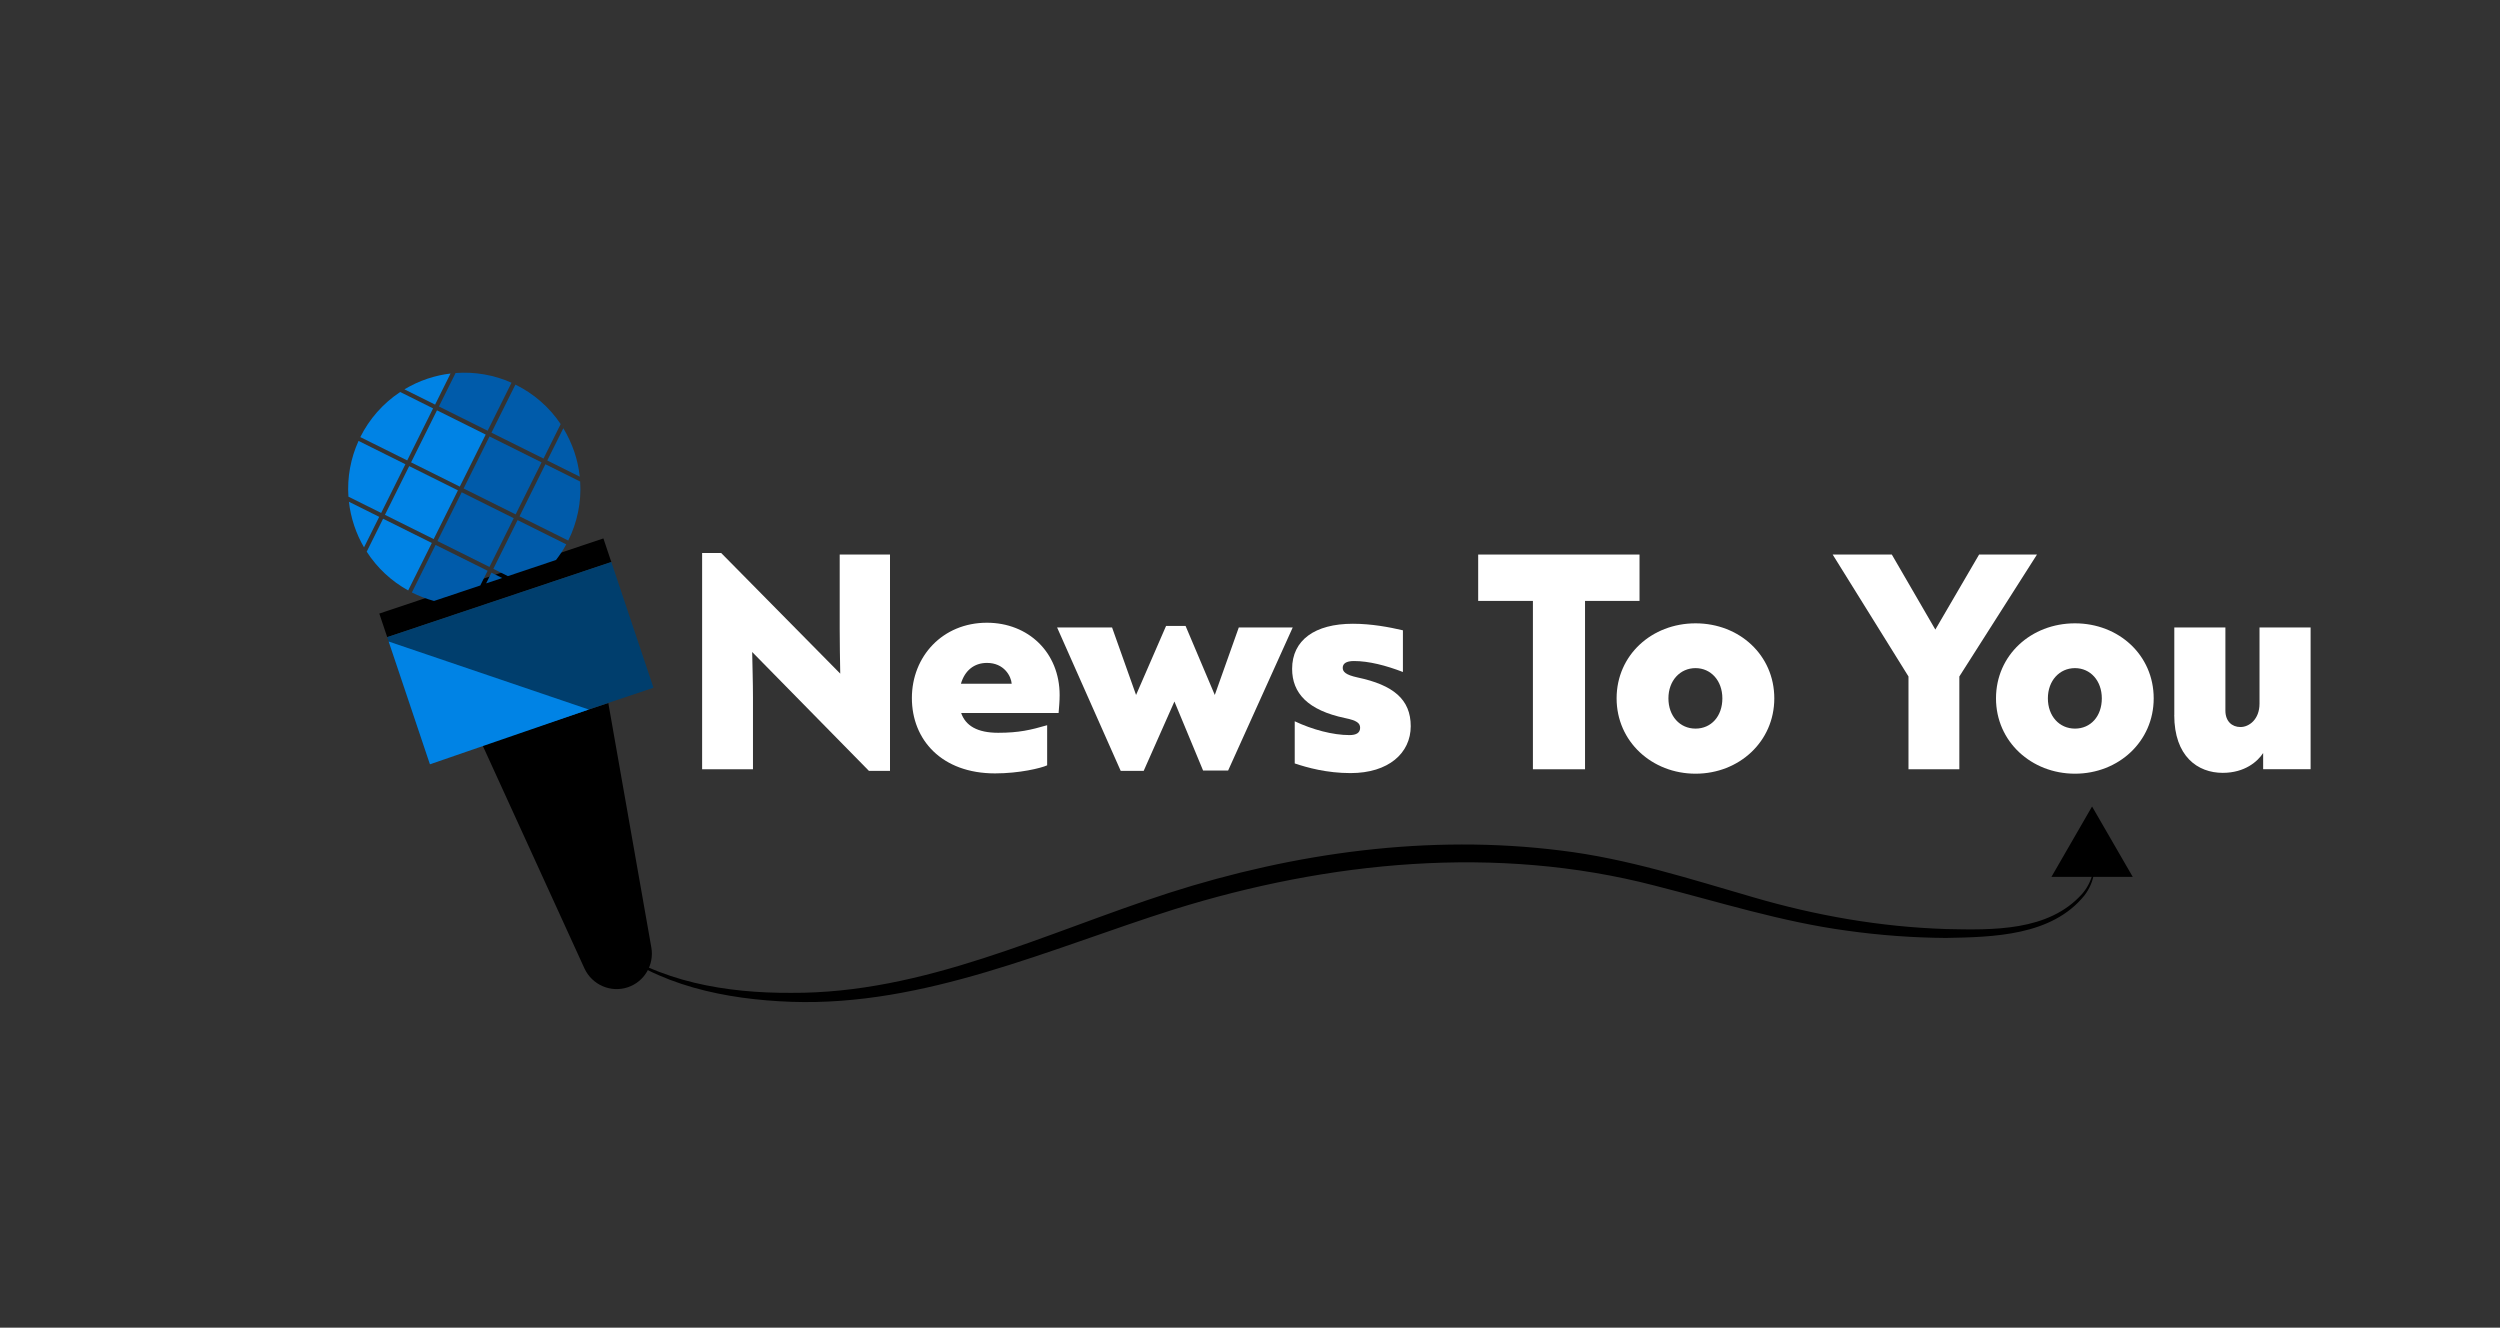 <?xml version="1.0" encoding="UTF-8"?>
<svg xmlns="http://www.w3.org/2000/svg" viewBox="0 0 412.5 219.07">
  <rect x="0" y="0" width="412.5" height="219.07" fill="#333333" stroke="none"/>
  <defs>
    <style>
      .cls-1 {
        fill: #000;
      }

      .cls-1, .cls-2, .cls-3, .cls-4, .cls-5 {
        stroke-width: 0px;
      }

      .cls-2 {
        fill: #0083e5;
      }

      .cls-3 {
        fill: #005baa;
      }

      .cls-4 {
        fill: #fff;
      }

      .cls-5 {
        fill: #003e6d;
      }
    </style>
  </defs>
  <g id="Text">
    <g>
      <path class="cls-4" d="M115.85,126.93v-35.69h3.14l19.65,19.91c-.04-2.49-.09-4.9-.09-7.52v-12.13h8.3v35.69h-3.48l-19.26-19.61c.04,2.49.13,4.99.13,7.52v11.83h-8.38Z"/>
      <path class="cls-4" d="M174.67,117.64h-16.08c.73,2.11,2.67,3.27,6.11,3.27s5.38-.47,8.08-1.25v6.62c-1.03.47-4.6,1.33-8.6,1.33-8.81,0-13.72-5.55-13.72-12.43s5.07-12.43,12.38-12.43c6.79,0,12,4.86,12,11.95,0,.95-.09,1.98-.17,2.92ZM166.93,112.82c-.09-1.25-1.25-3.44-4.08-3.44-2.11,0-3.66,1.25-4.3,3.44h8.38Z"/>
      <path class="cls-4" d="M184.91,127.18l-10.49-23.65h9.07l3.96,11.14,4.95-11.39h3.22l4.82,11.39,3.96-11.14h8.9l-10.66,23.61h-4.13l-4.73-11.39-5.07,11.44h-3.78Z"/>
      <path class="cls-4" d="M213.63,125.98v-6.97c2.92,1.38,6.28,2.28,9.03,2.28,1.16,0,1.76-.39,1.76-1.21,0-.77-.56-1.2-2.45-1.59-6.19-1.29-8.77-4.13-8.77-8.13,0-4.73,3.74-7.44,10.02-7.44,3.1,0,6.02.56,8.26,1.08v6.88c-2.79-1.08-5.63-1.81-8.08-1.81-1.29,0-1.85.43-1.85,1.12,0,.65.47,1.16,2.45,1.59,5.89,1.25,8.77,3.61,8.77,8.04s-3.65,7.74-9.93,7.74c-3.91,0-7.14-.9-9.2-1.59Z"/>
      <path class="cls-4" d="M252.93,126.93v-27.78h-9.03v-7.65h26.62v7.65h-8.99v27.78h-8.6Z"/>
      <path class="cls-4" d="M266.74,115.23c0-7.14,5.8-12.38,13.03-12.38s12.99,5.25,12.99,12.38-5.81,12.43-12.99,12.43-13.03-5.29-13.03-12.43ZM284.19,115.23c0-2.92-1.89-4.99-4.43-4.99s-4.47,2.06-4.47,4.99,1.89,4.99,4.47,4.99,4.43-2.02,4.43-4.99Z"/>
      <path class="cls-4" d="M314.9,126.93v-15.31l-12.51-20.12h9.76l7.18,12.38,7.22-12.38h9.55l-12.81,20.12v15.31h-8.38Z"/>
      <path class="cls-4" d="M329.34,115.23c0-7.14,5.8-12.38,13.03-12.38s12.99,5.25,12.99,12.38-5.81,12.43-12.99,12.43-13.03-5.29-13.03-12.43ZM346.8,115.23c0-2.92-1.89-4.99-4.43-4.99s-4.47,2.06-4.47,4.99,1.89,4.99,4.47,4.99,4.43-2.02,4.43-4.99Z"/>
      <path class="cls-4" d="M358.76,117.98v-14.45h8.43v13.72c0,1.76,1.08,2.71,2.49,2.71s3.14-1.25,3.14-3.87v-12.56h8.43v23.39h-7.83v-2.67c-.9,1.38-3.01,3.27-6.67,3.27-4.13,0-8-2.71-8-9.55Z"/>
    </g>
  </g>
  <g id="Logo">
    <path class="cls-1" d="M99.92,155.56c8.78,6.48,19.98,8.32,30.65,8.26,21.93.12,41.74-9.83,62.24-16.47,20.79-6.67,42.98-9.75,64.75-7.01,10.94,1.32,21.4,4.72,31.74,7.71,10.35,3.03,20.98,4.89,31.77,5.24,7.72.17,16.96.41,22.49-5.81,1.74-2.01,2.56-5,1.11-7.41,1.59,2.36.93,5.53-.75,7.69-5.38,6.66-15.03,6.86-22.87,7-5.45-.04-10.9-.44-16.31-1.2-10.79-1.45-21.24-4.78-31.73-7.44-26.09-6.78-53.81-4.02-79.33,3.94-20.48,6.47-41.09,16-63.11,15.24-10.79-.39-22.15-2.66-30.63-9.72h0Z"/>
    <path class="cls-1" d="M103.59,162.9h0c-2.83.95-5.92-.41-7.17-3.14l-16.81-36.81,20.76-6.96,7.1,40.34c.5,2.86-1.14,5.65-3.88,6.57Z"/>
    <rect class="cls-1" x="62.22" y="94.93" width="39" height="4.11" transform="translate(-26.59 31.02) rotate(-18.54)"/>
    <rect class="cls-5" x="66.36" y="98.36" width="39" height="21.89" transform="translate(-30.3 32.97) rotate(-18.54)"/>
    <polygon class="cls-2" points="64.13 105.85 97.15 117.07 70.94 126.11 64.13 105.85"/>
    <g>
      <path class="cls-3" d="M92.51,69.97c-1.9-2.83-4.5-5.06-7.47-6.51l-3.95,7.93,8.59,4.27,2.83-5.69Z"/>
      <path class="cls-3" d="M80.46,71.07l3.94-7.92c-2.85-1.27-6.02-1.85-9.23-1.6l-2.75,5.52,8.04,4Z"/>
      <rect class="cls-3" x="78.13" y="73.65" width="9.59" height="9.59" transform="translate(-24.25 117.73) rotate(-63.54)"/>
      <rect class="cls-2" x="65.05" y="78.45" width="8.98" height="8.98" transform="translate(-35.7 108.23) rotate(-63.54)"/>
      <path class="cls-2" d="M60.5,91.02c1.74,2.71,4.11,4.89,6.85,6.4l3.9-7.83-8.04-4-2.7,5.43Z"/>
      <path class="cls-2" d="M66.73,64.24l5.06,2.52,2.55-5.13c-1.28.15-2.56.44-3.82.86-1.35.45-2.61,1.05-3.79,1.75Z"/>
      <rect class="cls-2" x="69.19" y="69.51" width="9.59" height="8.98" transform="translate(-25.23 107.26) rotate(-63.54)"/>
      <rect class="cls-3" x="73.99" y="82.59" width="8.98" height="9.59" transform="translate(-34.73 118.71) rotate(-63.54)"/>
      <path class="cls-2" d="M60.06,90.32l2.51-5.04-5-2.49c.15,1.32.44,2.65.88,3.96s.97,2.46,1.62,3.57Z"/>
      <path class="cls-3" d="M91.74,92.4c.63-.82,1.2-1.67,1.69-2.58l-8.03-4-4,8.04,2.4,1.2,7.93-2.66Z"/>
      <path class="cls-2" d="M71.47,67.39l-5.44-2.71c-2.85,1.89-5.1,4.47-6.58,7.44l7.74,3.85,4.27-8.59Z"/>
      <path class="cls-3" d="M92.95,70.66l-2.65,5.32,5.36,2.67c-.15-1.36-.43-2.73-.89-4.08s-1.09-2.7-1.82-3.91Z"/>
      <path class="cls-3" d="M95.73,79.46l-5.74-2.86-4.27,8.59,8.04,4c1.48-2.97,2.19-6.32,1.97-9.73Z"/>
      <polygon class="cls-3" points="82.86 95.37 81.09 94.49 80.21 96.26 82.86 95.37"/>
      <path class="cls-2" d="M62.89,84.64l4-8.04-7.73-3.85c-1.29,2.84-1.89,5.99-1.67,9.2l5.39,2.68Z"/>
      <path class="cls-3" d="M79.26,96.58l1.2-2.4-8.59-4.27-3.91,7.85c1.16.59,2.39,1.05,3.65,1.4l7.65-2.56Z"/>
    </g>
    <polygon class="cls-1" points="345.19 133.07 351.9 144.68 338.49 144.68 345.19 133.07"/>
  </g>
</svg>